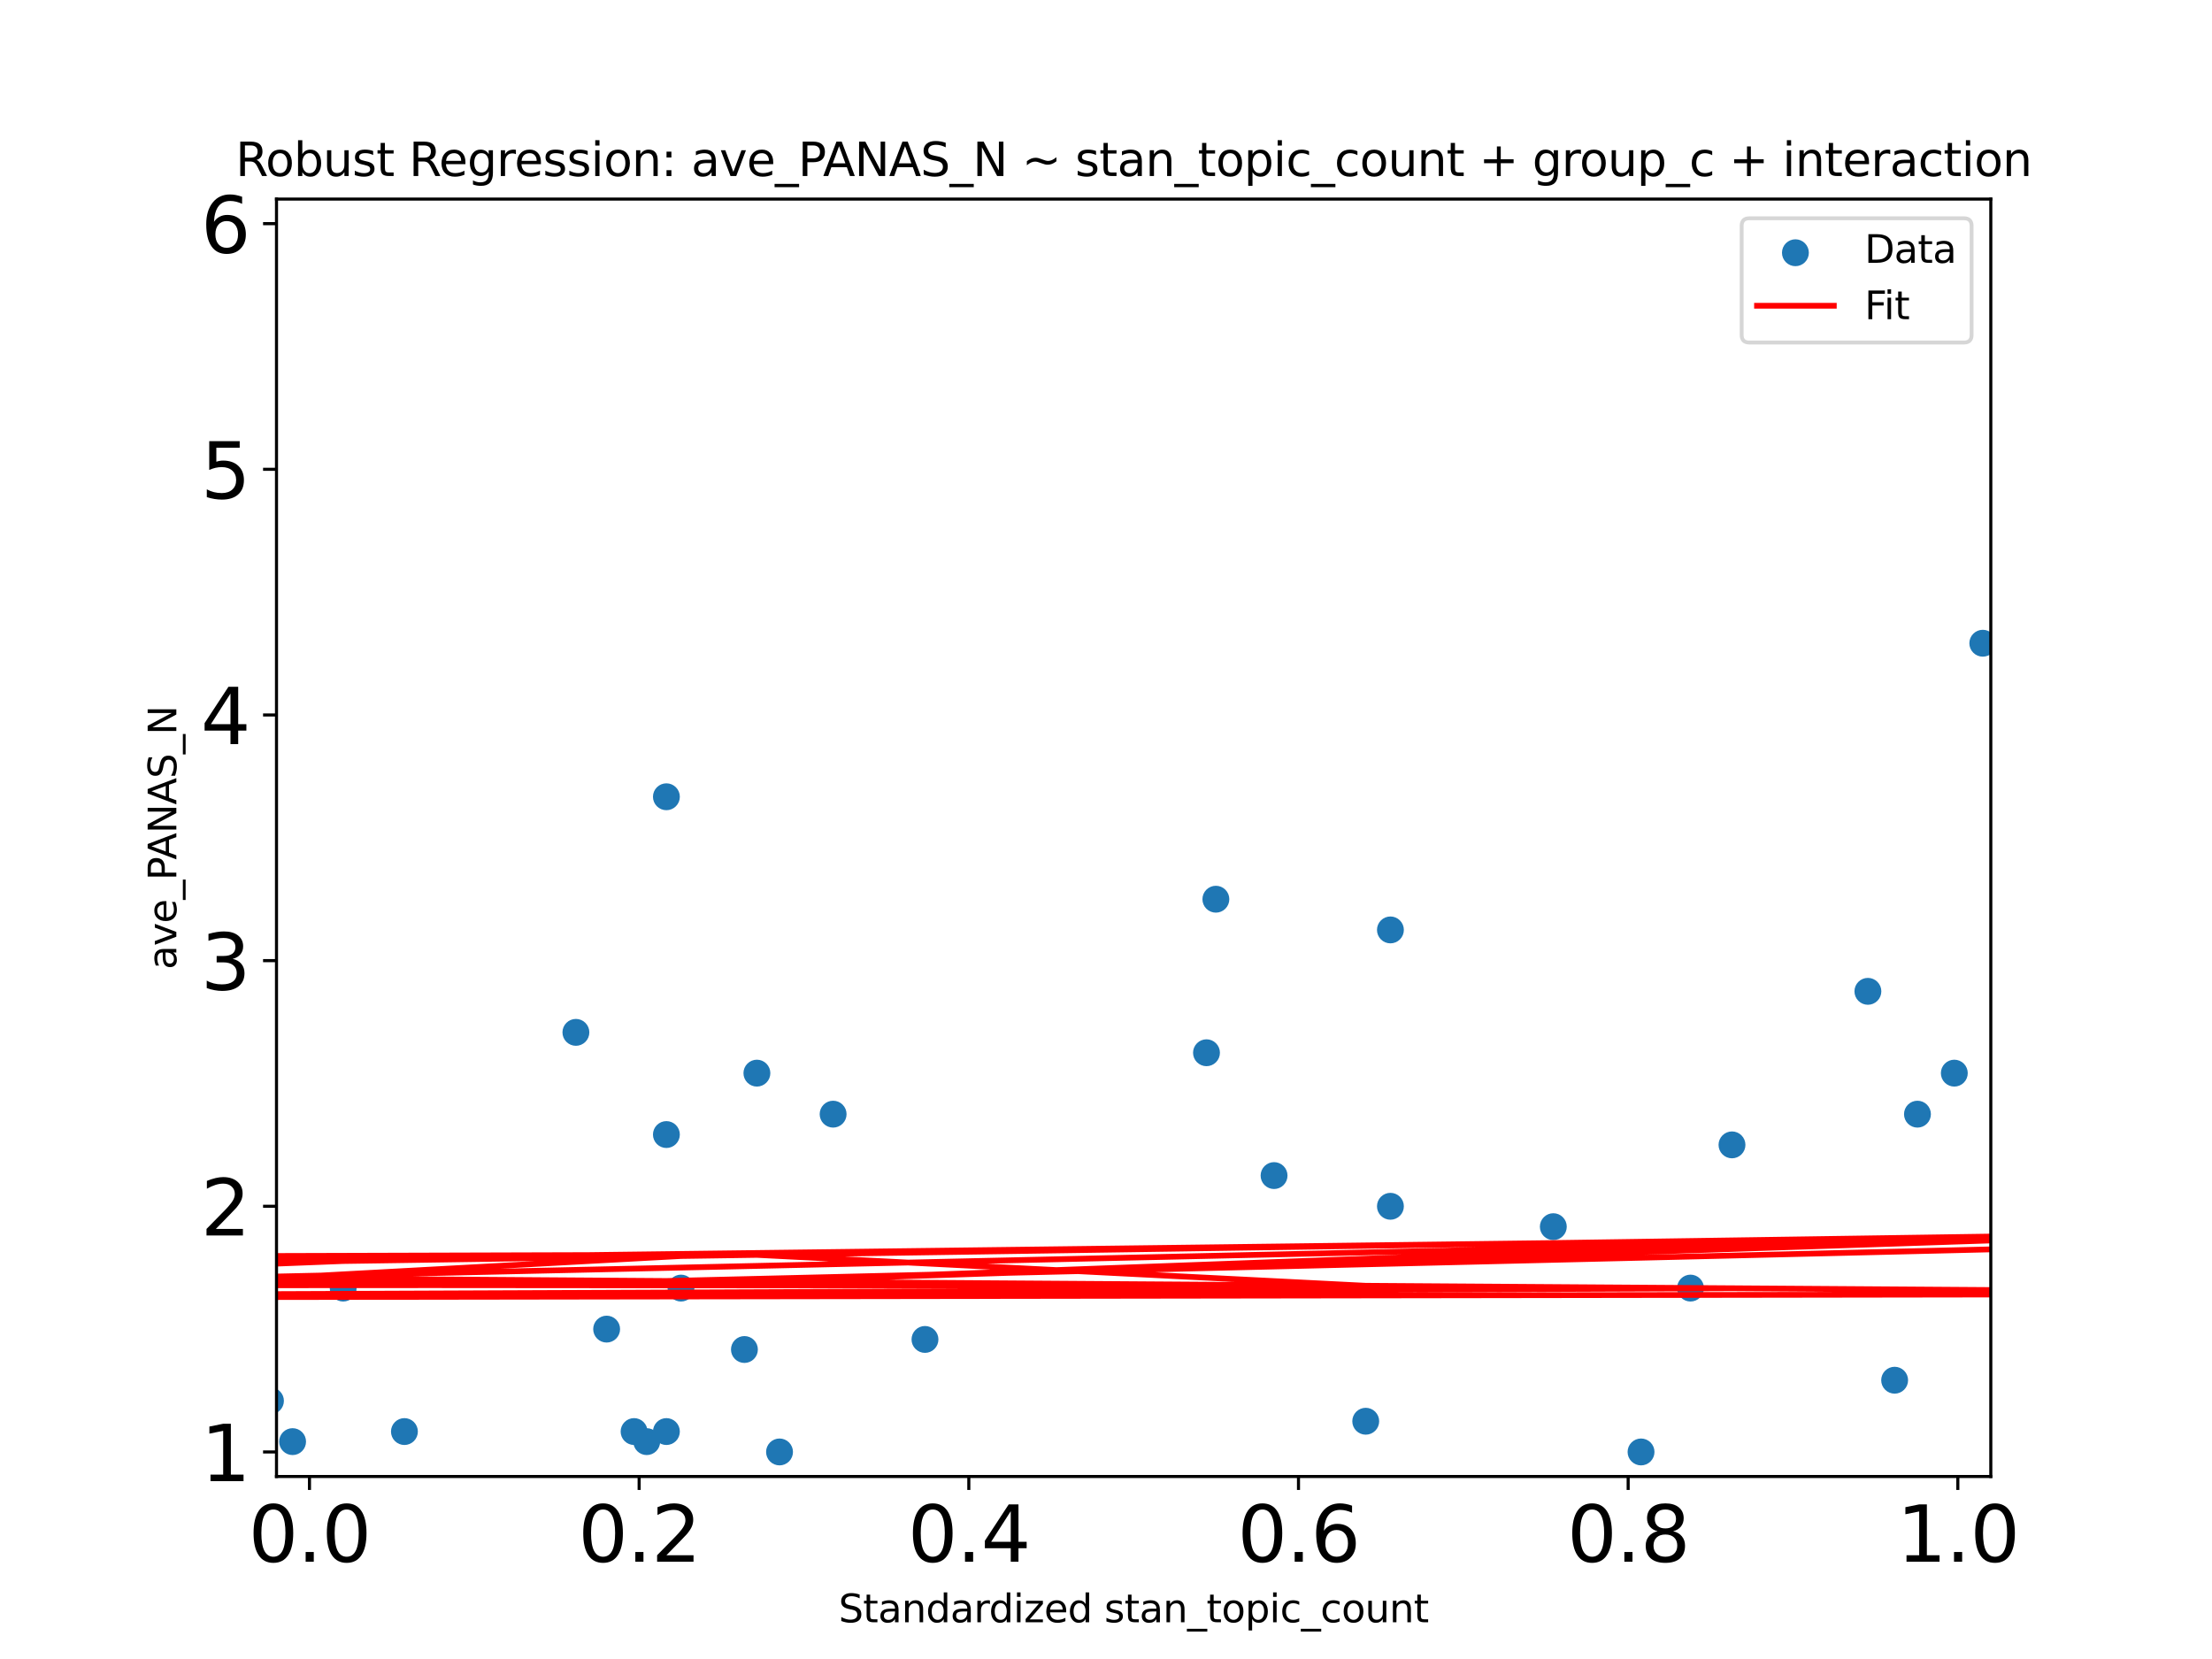 <?xml version="1.0" encoding="utf-8" standalone="no"?>
<!DOCTYPE svg PUBLIC "-//W3C//DTD SVG 1.1//EN"
  "http://www.w3.org/Graphics/SVG/1.1/DTD/svg11.dtd">
<svg xmlns:xlink="http://www.w3.org/1999/xlink" width="576pt" height="432pt" viewBox="0 0 576 432" xmlns="http://www.w3.org/2000/svg" version="1.1">
 <defs>
  <style type="text/css">*{stroke-linejoin: round; stroke-linecap: butt}</style>
 </defs>
 <g id="figure_1">
  <g id="patch_1">
   <path d="M 0 432 
L 576 432 
L 576 0 
L 0 0 
z
" style="fill: #ffffff"/>
  </g>
  <g id="axes_1">
   <g id="patch_2">
    <path d="M 72 384.48 
L 518.4 384.48 
L 518.4 51.84 
L 72 51.84 
z
" style="fill: #ffffff"/>
   </g>
   <g id="PathCollection_1">
    <defs>
     <path id="m92df21c049" d="M 0 3 
C 0.796 3 1.559 2.684 2.121 2.121 
C 2.684 1.559 3 0.796 3 0 
C 3 -0.796 2.684 -1.559 2.121 -2.121 
C 1.559 -2.684 0.796 -3 0 -3 
C -0.796 -3 -1.559 -2.684 -2.121 -2.121 
C -2.684 -1.559 -3 -0.796 -3 0 
C -3 0.796 -2.684 1.559 -2.121 2.121 
C -1.559 2.684 -0.796 3 0 3 
z
" style="stroke: #1f77b4"/>
    </defs>
    <g clip-path="url(#p990dd1c2bd)">
     <use xlink:href="#m92df21c049" x="451.006" y="298.122" style="fill: #1f77b4; stroke: #1f77b4"/>
     <use xlink:href="#m92df21c049" x="-1" y="311.756" style="fill: #1f77b4; stroke: #1f77b4"/>
     <use xlink:href="#m92df21c049" x="-1" y="343.276" style="fill: #1f77b4; stroke: #1f77b4"/>
     <use xlink:href="#m92df21c049" x="168.407" y="375.396" style="fill: #1f77b4; stroke: #1f77b4"/>
     <use xlink:href="#m92df21c049" x="574.159" y="378.083" style="fill: #1f77b4; stroke: #1f77b4"/>
     <use xlink:href="#m92df21c049" x="193.846" y="351.408" style="fill: #1f77b4; stroke: #1f77b4"/>
     <use xlink:href="#m92df21c049" x="508.899" y="279.443" style="fill: #1f77b4; stroke: #1f77b4"/>
     <use xlink:href="#m92df21c049" x="805.539" y="279.443" style="fill: #1f77b4; stroke: #1f77b4"/>
     <use xlink:href="#m92df21c049" x="216.942" y="290.125" style="fill: #1f77b4; stroke: #1f77b4"/>
     <use xlink:href="#m92df21c049" x="-1" y="301.397" style="fill: #1f77b4; stroke: #1f77b4"/>
     <use xlink:href="#m92df21c049" x="-1" y="338.653" style="fill: #1f77b4; stroke: #1f77b4"/>
     <use xlink:href="#m92df21c049" x="28.765" y="338.102" style="fill: #1f77b4; stroke: #1f77b4"/>
     <use xlink:href="#m92df21c049" x="-1" y="338.223" style="fill: #1f77b4; stroke: #1f77b4"/>
     <use xlink:href="#m92df21c049" x="-1" y="307.293" style="fill: #1f77b4; stroke: #1f77b4"/>
     <use xlink:href="#m92df21c049" x="658.999" y="346.098" style="fill: #1f77b4; stroke: #1f77b4"/>
     <use xlink:href="#m92df21c049" x="574.159" y="367.4" style="fill: #1f77b4; stroke: #1f77b4"/>
     <use xlink:href="#m92df21c049" x="-1" y="365.697" style="fill: #1f77b4; stroke: #1f77b4"/>
     <use xlink:href="#m92df21c049" x="-1" y="308.232" style="fill: #1f77b4; stroke: #1f77b4"/>
     <use xlink:href="#m92df21c049" x="362.062" y="242.148" style="fill: #1f77b4; stroke: #1f77b4"/>
     <use xlink:href="#m92df21c049" x="13.615" y="308.804" style="fill: #1f77b4; stroke: #1f77b4"/>
     <use xlink:href="#m92df21c049" x="355.634" y="370.087" style="fill: #1f77b4; stroke: #1f77b4"/>
     <use xlink:href="#m92df21c049" x="197.096" y="279.443" style="fill: #1f77b4; stroke: #1f77b4"/>
     <use xlink:href="#m92df21c049" x="89.364" y="335.416" style="fill: #1f77b4; stroke: #1f77b4"/>
     <use xlink:href="#m92df21c049" x="-1" y="356.878" style="fill: #1f77b4; stroke: #1f77b4"/>
     <use xlink:href="#m92df21c049" x="-1" y="359.572" style="fill: #1f77b4; stroke: #1f77b4"/>
     <use xlink:href="#m92df21c049" x="998.355" y="375.396" style="fill: #1f77b4; stroke: #1f77b4"/>
     <use xlink:href="#m92df21c049" x="173.53" y="207.477" style="fill: #1f77b4; stroke: #1f77b4"/>
     <use xlink:href="#m92df21c049" x="886.725" y="332.793" style="fill: #1f77b4; stroke: #1f77b4"/>
     <use xlink:href="#m92df21c049" x="331.762" y="306.118" style="fill: #1f77b4; stroke: #1f77b4"/>
     <use xlink:href="#m92df21c049" x="-1" y="375.854" style="fill: #1f77b4; stroke: #1f77b4"/>
     <use xlink:href="#m92df21c049" x="-1" y="376.88" style="fill: #1f77b4; stroke: #1f77b4"/>
     <use xlink:href="#m92df21c049" x="600.672" y="308.804" style="fill: #1f77b4; stroke: #1f77b4"/>
     <use xlink:href="#m92df21c049" x="8.565" y="330.106" style="fill: #1f77b4; stroke: #1f77b4"/>
     <use xlink:href="#m92df21c049" x="535.596" y="292.812" style="fill: #1f77b4; stroke: #1f77b4"/>
     <use xlink:href="#m92df21c049" x="486.395" y="258.141" style="fill: #1f77b4; stroke: #1f77b4"/>
     <use xlink:href="#m92df21c049" x="177.331" y="335.416" style="fill: #1f77b4; stroke: #1f77b4"/>
     <use xlink:href="#m92df21c049" x="70.427" y="364.777" style="fill: #1f77b4; stroke: #1f77b4"/>
     <use xlink:href="#m92df21c049" x="556.485" y="348.785" style="fill: #1f77b4; stroke: #1f77b4"/>
     <use xlink:href="#m92df21c049" x="76.19" y="375.396" style="fill: #1f77b4; stroke: #1f77b4"/>
     <use xlink:href="#m92df21c049" x="440.203" y="335.416" style="fill: #1f77b4; stroke: #1f77b4"/>
     <use xlink:href="#m92df21c049" x="-1" y="364.799" style="fill: #1f77b4; stroke: #1f77b4"/>
     <use xlink:href="#m92df21c049" x="-1" y="343.751" style="fill: #1f77b4; stroke: #1f77b4"/>
     <use xlink:href="#m92df21c049" x="775.094" y="210.164" style="fill: #1f77b4; stroke: #1f77b4"/>
     <use xlink:href="#m92df21c049" x="-1" y="299.842" style="fill: #1f77b4; stroke: #1f77b4"/>
     <use xlink:href="#m92df21c049" x="-1" y="291.725" style="fill: #1f77b4; stroke: #1f77b4"/>
     <use xlink:href="#m92df21c049" x="316.612" y="234.152" style="fill: #1f77b4; stroke: #1f77b4"/>
     <use xlink:href="#m92df21c049" x="-1" y="288.659" style="fill: #1f77b4; stroke: #1f77b4"/>
     <use xlink:href="#m92df21c049" x="-1" y="254.689" style="fill: #1f77b4; stroke: #1f77b4"/>
     <use xlink:href="#m92df21c049" x="55.698" y="239.462" style="fill: #1f77b4; stroke: #1f77b4"/>
     <use xlink:href="#m92df21c049" x="590.475" y="340.789" style="fill: #1f77b4; stroke: #1f77b4"/>
     <use xlink:href="#m92df21c049" x="149.964" y="268.824" style="fill: #1f77b4; stroke: #1f77b4"/>
     <use xlink:href="#m92df21c049" x="709.131" y="162.187" style="fill: #1f77b4; stroke: #1f77b4"/>
     <use xlink:href="#m92df21c049" x="240.863" y="348.785" style="fill: #1f77b4; stroke: #1f77b4"/>
     <use xlink:href="#m92df21c049" x="612.723" y="300.808" style="fill: #1f77b4; stroke: #1f77b4"/>
     <use xlink:href="#m92df21c049" x="-1" y="340.66" style="fill: #1f77b4; stroke: #1f77b4"/>
     <use xlink:href="#m92df21c049" x="-1" y="335.802" style="fill: #1f77b4; stroke: #1f77b4"/>
     <use xlink:href="#m92df21c049" x="404.481" y="319.423" style="fill: #1f77b4; stroke: #1f77b4"/>
     <use xlink:href="#m92df21c049" x="-1" y="314.348" style="fill: #1f77b4; stroke: #1f77b4"/>
     <use xlink:href="#m92df21c049" x="-1" y="319.489" style="fill: #1f77b4; stroke: #1f77b4"/>
     <use xlink:href="#m92df21c049" x="202.988" y="378.083" style="fill: #1f77b4; stroke: #1f77b4"/>
     <use xlink:href="#m92df21c049" x="-1" y="367.687" style="fill: #1f77b4; stroke: #1f77b4"/>
     <use xlink:href="#m92df21c049" x="-1" y="268.248" style="fill: #1f77b4; stroke: #1f77b4"/>
     <use xlink:href="#m92df21c049" x="516.315" y="167.496" style="fill: #1f77b4; stroke: #1f77b4"/>
     <use xlink:href="#m92df21c049" x="493.36" y="359.404" style="fill: #1f77b4; stroke: #1f77b4"/>
     <use xlink:href="#m92df21c049" x="590.475" y="372.774" style="fill: #1f77b4; stroke: #1f77b4"/>
     <use xlink:href="#m92df21c049" x="157.967" y="346.098" style="fill: #1f77b4; stroke: #1f77b4"/>
     <use xlink:href="#m92df21c049" x="-1" y="353.814" style="fill: #1f77b4; stroke: #1f77b4"/>
     <use xlink:href="#m92df21c049" x="-1" y="360.93" style="fill: #1f77b4; stroke: #1f77b4"/>
     <use xlink:href="#m92df21c049" x="173.53" y="372.774" style="fill: #1f77b4; stroke: #1f77b4"/>
     <use xlink:href="#m92df21c049" x="-1" y="374.703" style="fill: #1f77b4; stroke: #1f77b4"/>
     <use xlink:href="#m92df21c049" x="-1" y="335.067" style="fill: #1f77b4; stroke: #1f77b4"/>
     <use xlink:href="#m92df21c049" x="34.274" y="330.106" style="fill: #1f77b4; stroke: #1f77b4"/>
     <use xlink:href="#m92df21c049" x="-1" y="335.957" style="fill: #1f77b4; stroke: #1f77b4"/>
     <use xlink:href="#m92df21c049" x="-1" y="311.642" style="fill: #1f77b4; stroke: #1f77b4"/>
     <use xlink:href="#m92df21c049" x="314.168" y="274.133" style="fill: #1f77b4; stroke: #1f77b4"/>
     <use xlink:href="#m92df21c049" x="-1" y="288.312" style="fill: #1f77b4; stroke: #1f77b4"/>
     <use xlink:href="#m92df21c049" x="-1" y="356.11" style="fill: #1f77b4; stroke: #1f77b4"/>
     <use xlink:href="#m92df21c049" x="105.311" y="372.774" style="fill: #1f77b4; stroke: #1f77b4"/>
     <use xlink:href="#m92df21c049" x="-1" y="369.518" style="fill: #1f77b4; stroke: #1f77b4"/>
     <use xlink:href="#m92df21c049" x="-1" y="320.074" style="fill: #1f77b4; stroke: #1f77b4"/>
     <use xlink:href="#m92df21c049" x="499.301" y="290.125" style="fill: #1f77b4; stroke: #1f77b4"/>
     <use xlink:href="#m92df21c049" x="-1" y="315.093" style="fill: #1f77b4; stroke: #1f77b4"/>
     <use xlink:href="#m92df21c049" x="-1" y="362.935" style="fill: #1f77b4; stroke: #1f77b4"/>
     <use xlink:href="#m92df21c049" x="721.706" y="378.083" style="fill: #1f77b4; stroke: #1f77b4"/>
     <use xlink:href="#m92df21c049" x="-1" y="309.793" style="fill: #1f77b4; stroke: #1f77b4"/>
     <use xlink:href="#m92df21c049" x="-1" y="298.396" style="fill: #1f77b4; stroke: #1f77b4"/>
     <use xlink:href="#m92df21c049" x="173.53" y="295.435" style="fill: #1f77b4; stroke: #1f77b4"/>
     <use xlink:href="#m92df21c049" x="427.322" y="378.083" style="fill: #1f77b4; stroke: #1f77b4"/>
     <use xlink:href="#m92df21c049" x="362.062" y="314.114" style="fill: #1f77b4; stroke: #1f77b4"/>
     <use xlink:href="#m92df21c049" x="-1" y="311.394" style="fill: #1f77b4; stroke: #1f77b4"/>
     <use xlink:href="#m92df21c049" x="-1" y="319.306" style="fill: #1f77b4; stroke: #1f77b4"/>
     <use xlink:href="#m92df21c049" x="796.357" y="378.083" style="fill: #1f77b4; stroke: #1f77b4"/>
     <use xlink:href="#m92df21c049" x="-1" y="306.88" style="fill: #1f77b4; stroke: #1f77b4"/>
     <use xlink:href="#m92df21c049" x="-1" y="355.592" style="fill: #1f77b4; stroke: #1f77b4"/>
     <use xlink:href="#m92df21c049" x="8.565" y="359.404" style="fill: #1f77b4; stroke: #1f77b4"/>
     <use xlink:href="#m92df21c049" x="-1" y="354.722" style="fill: #1f77b4; stroke: #1f77b4"/>
     <use xlink:href="#m92df21c049" x="-1" y="370.874" style="fill: #1f77b4; stroke: #1f77b4"/>
     <use xlink:href="#m92df21c049" x="8.565" y="378.083" style="fill: #1f77b4; stroke: #1f77b4"/>
     <use xlink:href="#m92df21c049" x="165.113" y="372.774" style="fill: #1f77b4; stroke: #1f77b4"/>
     <use xlink:href="#m92df21c049" x="-1" y="352.549" style="fill: #1f77b4; stroke: #1f77b4"/>
    </g>
   </g>
   <g id="matplotlib.axis_1">
    <g id="xtick_1">
     <g id="line2d_1">
      <defs>
       <path id="m3bb31f155f" d="M 0 0 
L 0 3.5 
" style="stroke: #000000; stroke-width: 0.8"/>
      </defs>
      <g>
       <use xlink:href="#m3bb31f155f" x="80.585" y="384.48" style="stroke: #000000; stroke-width: 0.8"/>
      </g>
     </g>
     <g id="text_1">
      <!-- 0.0 -->
      <g transform="translate(64.681 406.677) scale(0.2 -0.2)">
       <defs>
        <path id="DejaVuSans-30" d="M 2034 4250 
Q 1547 4250 1301 3770 
Q 1056 3291 1056 2328 
Q 1056 1369 1301 889 
Q 1547 409 2034 409 
Q 2525 409 2770 889 
Q 3016 1369 3016 2328 
Q 3016 3291 2770 3770 
Q 2525 4250 2034 4250 
z
M 2034 4750 
Q 2819 4750 3233 4129 
Q 3647 3509 3647 2328 
Q 3647 1150 3233 529 
Q 2819 -91 2034 -91 
Q 1250 -91 836 529 
Q 422 1150 422 2328 
Q 422 3509 836 4129 
Q 1250 4750 2034 4750 
z
" transform="scale(0.016)"/>
        <path id="DejaVuSans-2e" d="M 684 794 
L 1344 794 
L 1344 0 
L 684 0 
L 684 794 
z
" transform="scale(0.016)"/>
       </defs>
       <use xlink:href="#DejaVuSans-30"/>
       <use xlink:href="#DejaVuSans-2e" x="63.623"/>
       <use xlink:href="#DejaVuSans-30" x="95.41"/>
      </g>
     </g>
    </g>
    <g id="xtick_2">
     <g id="line2d_2">
      <g>
       <use xlink:href="#m3bb31f155f" x="166.431" y="384.48" style="stroke: #000000; stroke-width: 0.8"/>
      </g>
     </g>
     <g id="text_2">
      <!-- 0.2 -->
      <g transform="translate(150.528 406.677) scale(0.2 -0.2)">
       <defs>
        <path id="DejaVuSans-32" d="M 1228 531 
L 3431 531 
L 3431 0 
L 469 0 
L 469 531 
Q 828 903 1448 1529 
Q 2069 2156 2228 2338 
Q 2531 2678 2651 2914 
Q 2772 3150 2772 3378 
Q 2772 3750 2511 3984 
Q 2250 4219 1831 4219 
Q 1534 4219 1204 4116 
Q 875 4013 500 3803 
L 500 4441 
Q 881 4594 1212 4672 
Q 1544 4750 1819 4750 
Q 2544 4750 2975 4387 
Q 3406 4025 3406 3419 
Q 3406 3131 3298 2873 
Q 3191 2616 2906 2266 
Q 2828 2175 2409 1742 
Q 1991 1309 1228 531 
z
" transform="scale(0.016)"/>
       </defs>
       <use xlink:href="#DejaVuSans-30"/>
       <use xlink:href="#DejaVuSans-2e" x="63.623"/>
       <use xlink:href="#DejaVuSans-32" x="95.41"/>
      </g>
     </g>
    </g>
    <g id="xtick_3">
     <g id="line2d_3">
      <g>
       <use xlink:href="#m3bb31f155f" x="252.277" y="384.48" style="stroke: #000000; stroke-width: 0.8"/>
      </g>
     </g>
     <g id="text_3">
      <!-- 0.4 -->
      <g transform="translate(236.374 406.677) scale(0.2 -0.2)">
       <defs>
        <path id="DejaVuSans-34" d="M 2419 4116 
L 825 1625 
L 2419 1625 
L 2419 4116 
z
M 2253 4666 
L 3047 4666 
L 3047 1625 
L 3713 1625 
L 3713 1100 
L 3047 1100 
L 3047 0 
L 2419 0 
L 2419 1100 
L 313 1100 
L 313 1709 
L 2253 4666 
z
" transform="scale(0.016)"/>
       </defs>
       <use xlink:href="#DejaVuSans-30"/>
       <use xlink:href="#DejaVuSans-2e" x="63.623"/>
       <use xlink:href="#DejaVuSans-34" x="95.41"/>
      </g>
     </g>
    </g>
    <g id="xtick_4">
     <g id="line2d_4">
      <g>
       <use xlink:href="#m3bb31f155f" x="338.123" y="384.48" style="stroke: #000000; stroke-width: 0.8"/>
      </g>
     </g>
     <g id="text_4">
      <!-- 0.6 -->
      <g transform="translate(322.22 406.677) scale(0.2 -0.2)">
       <defs>
        <path id="DejaVuSans-36" d="M 2113 2584 
Q 1688 2584 1439 2293 
Q 1191 2003 1191 1497 
Q 1191 994 1439 701 
Q 1688 409 2113 409 
Q 2538 409 2786 701 
Q 3034 994 3034 1497 
Q 3034 2003 2786 2293 
Q 2538 2584 2113 2584 
z
M 3366 4563 
L 3366 3988 
Q 3128 4100 2886 4159 
Q 2644 4219 2406 4219 
Q 1781 4219 1451 3797 
Q 1122 3375 1075 2522 
Q 1259 2794 1537 2939 
Q 1816 3084 2150 3084 
Q 2853 3084 3261 2657 
Q 3669 2231 3669 1497 
Q 3669 778 3244 343 
Q 2819 -91 2113 -91 
Q 1303 -91 875 529 
Q 447 1150 447 2328 
Q 447 3434 972 4092 
Q 1497 4750 2381 4750 
Q 2619 4750 2861 4703 
Q 3103 4656 3366 4563 
z
" transform="scale(0.016)"/>
       </defs>
       <use xlink:href="#DejaVuSans-30"/>
       <use xlink:href="#DejaVuSans-2e" x="63.623"/>
       <use xlink:href="#DejaVuSans-36" x="95.41"/>
      </g>
     </g>
    </g>
    <g id="xtick_5">
     <g id="line2d_5">
      <g>
       <use xlink:href="#m3bb31f155f" x="423.969" y="384.48" style="stroke: #000000; stroke-width: 0.8"/>
      </g>
     </g>
     <g id="text_5">
      <!-- 0.8 -->
      <g transform="translate(408.066 406.677) scale(0.2 -0.2)">
       <defs>
        <path id="DejaVuSans-38" d="M 2034 2216 
Q 1584 2216 1326 1975 
Q 1069 1734 1069 1313 
Q 1069 891 1326 650 
Q 1584 409 2034 409 
Q 2484 409 2743 651 
Q 3003 894 3003 1313 
Q 3003 1734 2745 1975 
Q 2488 2216 2034 2216 
z
M 1403 2484 
Q 997 2584 770 2862 
Q 544 3141 544 3541 
Q 544 4100 942 4425 
Q 1341 4750 2034 4750 
Q 2731 4750 3128 4425 
Q 3525 4100 3525 3541 
Q 3525 3141 3298 2862 
Q 3072 2584 2669 2484 
Q 3125 2378 3379 2068 
Q 3634 1759 3634 1313 
Q 3634 634 3220 271 
Q 2806 -91 2034 -91 
Q 1263 -91 848 271 
Q 434 634 434 1313 
Q 434 1759 690 2068 
Q 947 2378 1403 2484 
z
M 1172 3481 
Q 1172 3119 1398 2916 
Q 1625 2713 2034 2713 
Q 2441 2713 2670 2916 
Q 2900 3119 2900 3481 
Q 2900 3844 2670 4047 
Q 2441 4250 2034 4250 
Q 1625 4250 1398 4047 
Q 1172 3844 1172 3481 
z
" transform="scale(0.016)"/>
       </defs>
       <use xlink:href="#DejaVuSans-30"/>
       <use xlink:href="#DejaVuSans-2e" x="63.623"/>
       <use xlink:href="#DejaVuSans-38" x="95.41"/>
      </g>
     </g>
    </g>
    <g id="xtick_6">
     <g id="line2d_6">
      <g>
       <use xlink:href="#m3bb31f155f" x="509.815" y="384.48" style="stroke: #000000; stroke-width: 0.8"/>
      </g>
     </g>
     <g id="text_6">
      <!-- 1.0 -->
      <g transform="translate(493.912 406.677) scale(0.2 -0.2)">
       <defs>
        <path id="DejaVuSans-31" d="M 794 531 
L 1825 531 
L 1825 4091 
L 703 3866 
L 703 4441 
L 1819 4666 
L 2450 4666 
L 2450 531 
L 3481 531 
L 3481 0 
L 794 0 
L 794 531 
z
" transform="scale(0.016)"/>
       </defs>
       <use xlink:href="#DejaVuSans-31"/>
       <use xlink:href="#DejaVuSans-2e" x="63.623"/>
       <use xlink:href="#DejaVuSans-30" x="95.41"/>
      </g>
     </g>
    </g>
    <g id="text_7">
     <!-- Standardized stan_topic_count -->
     <g transform="translate(218.363 422.435) scale(0.1 -0.1)">
      <defs>
       <path id="DejaVuSans-53" d="M 3425 4513 
L 3425 3897 
Q 3066 4069 2747 4153 
Q 2428 4238 2131 4238 
Q 1616 4238 1336 4038 
Q 1056 3838 1056 3469 
Q 1056 3159 1242 3001 
Q 1428 2844 1947 2747 
L 2328 2669 
Q 3034 2534 3370 2195 
Q 3706 1856 3706 1288 
Q 3706 609 3251 259 
Q 2797 -91 1919 -91 
Q 1588 -91 1214 -16 
Q 841 59 441 206 
L 441 856 
Q 825 641 1194 531 
Q 1563 422 1919 422 
Q 2459 422 2753 634 
Q 3047 847 3047 1241 
Q 3047 1584 2836 1778 
Q 2625 1972 2144 2069 
L 1759 2144 
Q 1053 2284 737 2584 
Q 422 2884 422 3419 
Q 422 4038 858 4394 
Q 1294 4750 2059 4750 
Q 2388 4750 2728 4690 
Q 3069 4631 3425 4513 
z
" transform="scale(0.016)"/>
       <path id="DejaVuSans-74" d="M 1172 4494 
L 1172 3500 
L 2356 3500 
L 2356 3053 
L 1172 3053 
L 1172 1153 
Q 1172 725 1289 603 
Q 1406 481 1766 481 
L 2356 481 
L 2356 0 
L 1766 0 
Q 1100 0 847 248 
Q 594 497 594 1153 
L 594 3053 
L 172 3053 
L 172 3500 
L 594 3500 
L 594 4494 
L 1172 4494 
z
" transform="scale(0.016)"/>
       <path id="DejaVuSans-61" d="M 2194 1759 
Q 1497 1759 1228 1600 
Q 959 1441 959 1056 
Q 959 750 1161 570 
Q 1363 391 1709 391 
Q 2188 391 2477 730 
Q 2766 1069 2766 1631 
L 2766 1759 
L 2194 1759 
z
M 3341 1997 
L 3341 0 
L 2766 0 
L 2766 531 
Q 2569 213 2275 61 
Q 1981 -91 1556 -91 
Q 1019 -91 701 211 
Q 384 513 384 1019 
Q 384 1609 779 1909 
Q 1175 2209 1959 2209 
L 2766 2209 
L 2766 2266 
Q 2766 2663 2505 2880 
Q 2244 3097 1772 3097 
Q 1472 3097 1187 3025 
Q 903 2953 641 2809 
L 641 3341 
Q 956 3463 1253 3523 
Q 1550 3584 1831 3584 
Q 2591 3584 2966 3190 
Q 3341 2797 3341 1997 
z
" transform="scale(0.016)"/>
       <path id="DejaVuSans-6e" d="M 3513 2113 
L 3513 0 
L 2938 0 
L 2938 2094 
Q 2938 2591 2744 2837 
Q 2550 3084 2163 3084 
Q 1697 3084 1428 2787 
Q 1159 2491 1159 1978 
L 1159 0 
L 581 0 
L 581 3500 
L 1159 3500 
L 1159 2956 
Q 1366 3272 1645 3428 
Q 1925 3584 2291 3584 
Q 2894 3584 3203 3211 
Q 3513 2838 3513 2113 
z
" transform="scale(0.016)"/>
       <path id="DejaVuSans-64" d="M 2906 2969 
L 2906 4863 
L 3481 4863 
L 3481 0 
L 2906 0 
L 2906 525 
Q 2725 213 2448 61 
Q 2172 -91 1784 -91 
Q 1150 -91 751 415 
Q 353 922 353 1747 
Q 353 2572 751 3078 
Q 1150 3584 1784 3584 
Q 2172 3584 2448 3432 
Q 2725 3281 2906 2969 
z
M 947 1747 
Q 947 1113 1208 752 
Q 1469 391 1925 391 
Q 2381 391 2643 752 
Q 2906 1113 2906 1747 
Q 2906 2381 2643 2742 
Q 2381 3103 1925 3103 
Q 1469 3103 1208 2742 
Q 947 2381 947 1747 
z
" transform="scale(0.016)"/>
       <path id="DejaVuSans-72" d="M 2631 2963 
Q 2534 3019 2420 3045 
Q 2306 3072 2169 3072 
Q 1681 3072 1420 2755 
Q 1159 2438 1159 1844 
L 1159 0 
L 581 0 
L 581 3500 
L 1159 3500 
L 1159 2956 
Q 1341 3275 1631 3429 
Q 1922 3584 2338 3584 
Q 2397 3584 2469 3576 
Q 2541 3569 2628 3553 
L 2631 2963 
z
" transform="scale(0.016)"/>
       <path id="DejaVuSans-69" d="M 603 3500 
L 1178 3500 
L 1178 0 
L 603 0 
L 603 3500 
z
M 603 4863 
L 1178 4863 
L 1178 4134 
L 603 4134 
L 603 4863 
z
" transform="scale(0.016)"/>
       <path id="DejaVuSans-7a" d="M 353 3500 
L 3084 3500 
L 3084 2975 
L 922 459 
L 3084 459 
L 3084 0 
L 275 0 
L 275 525 
L 2438 3041 
L 353 3041 
L 353 3500 
z
" transform="scale(0.016)"/>
       <path id="DejaVuSans-65" d="M 3597 1894 
L 3597 1613 
L 953 1613 
Q 991 1019 1311 708 
Q 1631 397 2203 397 
Q 2534 397 2845 478 
Q 3156 559 3463 722 
L 3463 178 
Q 3153 47 2828 -22 
Q 2503 -91 2169 -91 
Q 1331 -91 842 396 
Q 353 884 353 1716 
Q 353 2575 817 3079 
Q 1281 3584 2069 3584 
Q 2775 3584 3186 3129 
Q 3597 2675 3597 1894 
z
M 3022 2063 
Q 3016 2534 2758 2815 
Q 2500 3097 2075 3097 
Q 1594 3097 1305 2825 
Q 1016 2553 972 2059 
L 3022 2063 
z
" transform="scale(0.016)"/>
       <path id="DejaVuSans-20" transform="scale(0.016)"/>
       <path id="DejaVuSans-73" d="M 2834 3397 
L 2834 2853 
Q 2591 2978 2328 3040 
Q 2066 3103 1784 3103 
Q 1356 3103 1142 2972 
Q 928 2841 928 2578 
Q 928 2378 1081 2264 
Q 1234 2150 1697 2047 
L 1894 2003 
Q 2506 1872 2764 1633 
Q 3022 1394 3022 966 
Q 3022 478 2636 193 
Q 2250 -91 1575 -91 
Q 1294 -91 989 -36 
Q 684 19 347 128 
L 347 722 
Q 666 556 975 473 
Q 1284 391 1588 391 
Q 1994 391 2212 530 
Q 2431 669 2431 922 
Q 2431 1156 2273 1281 
Q 2116 1406 1581 1522 
L 1381 1569 
Q 847 1681 609 1914 
Q 372 2147 372 2553 
Q 372 3047 722 3315 
Q 1072 3584 1716 3584 
Q 2034 3584 2315 3537 
Q 2597 3491 2834 3397 
z
" transform="scale(0.016)"/>
       <path id="DejaVuSans-5f" d="M 3263 -1063 
L 3263 -1509 
L -63 -1509 
L -63 -1063 
L 3263 -1063 
z
" transform="scale(0.016)"/>
       <path id="DejaVuSans-6f" d="M 1959 3097 
Q 1497 3097 1228 2736 
Q 959 2375 959 1747 
Q 959 1119 1226 758 
Q 1494 397 1959 397 
Q 2419 397 2687 759 
Q 2956 1122 2956 1747 
Q 2956 2369 2687 2733 
Q 2419 3097 1959 3097 
z
M 1959 3584 
Q 2709 3584 3137 3096 
Q 3566 2609 3566 1747 
Q 3566 888 3137 398 
Q 2709 -91 1959 -91 
Q 1206 -91 779 398 
Q 353 888 353 1747 
Q 353 2609 779 3096 
Q 1206 3584 1959 3584 
z
" transform="scale(0.016)"/>
       <path id="DejaVuSans-70" d="M 1159 525 
L 1159 -1331 
L 581 -1331 
L 581 3500 
L 1159 3500 
L 1159 2969 
Q 1341 3281 1617 3432 
Q 1894 3584 2278 3584 
Q 2916 3584 3314 3078 
Q 3713 2572 3713 1747 
Q 3713 922 3314 415 
Q 2916 -91 2278 -91 
Q 1894 -91 1617 61 
Q 1341 213 1159 525 
z
M 3116 1747 
Q 3116 2381 2855 2742 
Q 2594 3103 2138 3103 
Q 1681 3103 1420 2742 
Q 1159 2381 1159 1747 
Q 1159 1113 1420 752 
Q 1681 391 2138 391 
Q 2594 391 2855 752 
Q 3116 1113 3116 1747 
z
" transform="scale(0.016)"/>
       <path id="DejaVuSans-63" d="M 3122 3366 
L 3122 2828 
Q 2878 2963 2633 3030 
Q 2388 3097 2138 3097 
Q 1578 3097 1268 2742 
Q 959 2388 959 1747 
Q 959 1106 1268 751 
Q 1578 397 2138 397 
Q 2388 397 2633 464 
Q 2878 531 3122 666 
L 3122 134 
Q 2881 22 2623 -34 
Q 2366 -91 2075 -91 
Q 1284 -91 818 406 
Q 353 903 353 1747 
Q 353 2603 823 3093 
Q 1294 3584 2113 3584 
Q 2378 3584 2631 3529 
Q 2884 3475 3122 3366 
z
" transform="scale(0.016)"/>
       <path id="DejaVuSans-75" d="M 544 1381 
L 544 3500 
L 1119 3500 
L 1119 1403 
Q 1119 906 1312 657 
Q 1506 409 1894 409 
Q 2359 409 2629 706 
Q 2900 1003 2900 1516 
L 2900 3500 
L 3475 3500 
L 3475 0 
L 2900 0 
L 2900 538 
Q 2691 219 2414 64 
Q 2138 -91 1772 -91 
Q 1169 -91 856 284 
Q 544 659 544 1381 
z
M 1991 3584 
L 1991 3584 
z
" transform="scale(0.016)"/>
      </defs>
      <use xlink:href="#DejaVuSans-53"/>
      <use xlink:href="#DejaVuSans-74" x="63.477"/>
      <use xlink:href="#DejaVuSans-61" x="102.686"/>
      <use xlink:href="#DejaVuSans-6e" x="163.965"/>
      <use xlink:href="#DejaVuSans-64" x="227.344"/>
      <use xlink:href="#DejaVuSans-61" x="290.82"/>
      <use xlink:href="#DejaVuSans-72" x="352.1"/>
      <use xlink:href="#DejaVuSans-64" x="391.463"/>
      <use xlink:href="#DejaVuSans-69" x="454.939"/>
      <use xlink:href="#DejaVuSans-7a" x="482.723"/>
      <use xlink:href="#DejaVuSans-65" x="535.213"/>
      <use xlink:href="#DejaVuSans-64" x="596.736"/>
      <use xlink:href="#DejaVuSans-20" x="660.213"/>
      <use xlink:href="#DejaVuSans-73" x="692"/>
      <use xlink:href="#DejaVuSans-74" x="744.1"/>
      <use xlink:href="#DejaVuSans-61" x="783.309"/>
      <use xlink:href="#DejaVuSans-6e" x="844.588"/>
      <use xlink:href="#DejaVuSans-5f" x="907.967"/>
      <use xlink:href="#DejaVuSans-74" x="957.967"/>
      <use xlink:href="#DejaVuSans-6f" x="997.176"/>
      <use xlink:href="#DejaVuSans-70" x="1058.357"/>
      <use xlink:href="#DejaVuSans-69" x="1121.834"/>
      <use xlink:href="#DejaVuSans-63" x="1149.617"/>
      <use xlink:href="#DejaVuSans-5f" x="1204.598"/>
      <use xlink:href="#DejaVuSans-63" x="1254.598"/>
      <use xlink:href="#DejaVuSans-6f" x="1309.578"/>
      <use xlink:href="#DejaVuSans-75" x="1370.76"/>
      <use xlink:href="#DejaVuSans-6e" x="1434.139"/>
      <use xlink:href="#DejaVuSans-74" x="1497.518"/>
     </g>
    </g>
   </g>
   <g id="matplotlib.axis_2">
    <g id="ytick_1">
     <g id="line2d_7">
      <defs>
       <path id="m399ac1927b" d="M 0 0 
L -3.5 0 
" style="stroke: #000000; stroke-width: 0.8"/>
      </defs>
      <g>
       <use xlink:href="#m399ac1927b" x="72" y="378.083" style="stroke: #000000; stroke-width: 0.8"/>
      </g>
     </g>
     <g id="text_8">
      <!-- 1 -->
      <g transform="translate(52.275 385.682) scale(0.2 -0.2)">
       <use xlink:href="#DejaVuSans-31"/>
      </g>
     </g>
    </g>
    <g id="ytick_2">
     <g id="line2d_8">
      <g>
       <use xlink:href="#m399ac1927b" x="72" y="314.114" style="stroke: #000000; stroke-width: 0.8"/>
      </g>
     </g>
     <g id="text_9">
      <!-- 2 -->
      <g transform="translate(52.275 321.712) scale(0.2 -0.2)">
       <use xlink:href="#DejaVuSans-32"/>
      </g>
     </g>
    </g>
    <g id="ytick_3">
     <g id="line2d_9">
      <g>
       <use xlink:href="#m399ac1927b" x="72" y="250.145" style="stroke: #000000; stroke-width: 0.8"/>
      </g>
     </g>
     <g id="text_10">
      <!-- 3 -->
      <g transform="translate(52.275 257.743) scale(0.2 -0.2)">
       <defs>
        <path id="DejaVuSans-33" d="M 2597 2516 
Q 3050 2419 3304 2112 
Q 3559 1806 3559 1356 
Q 3559 666 3084 287 
Q 2609 -91 1734 -91 
Q 1441 -91 1130 -33 
Q 819 25 488 141 
L 488 750 
Q 750 597 1062 519 
Q 1375 441 1716 441 
Q 2309 441 2620 675 
Q 2931 909 2931 1356 
Q 2931 1769 2642 2001 
Q 2353 2234 1838 2234 
L 1294 2234 
L 1294 2753 
L 1863 2753 
Q 2328 2753 2575 2939 
Q 2822 3125 2822 3475 
Q 2822 3834 2567 4026 
Q 2313 4219 1838 4219 
Q 1578 4219 1281 4162 
Q 984 4106 628 3988 
L 628 4550 
Q 988 4650 1302 4700 
Q 1616 4750 1894 4750 
Q 2613 4750 3031 4423 
Q 3450 4097 3450 3541 
Q 3450 3153 3228 2886 
Q 3006 2619 2597 2516 
z
" transform="scale(0.016)"/>
       </defs>
       <use xlink:href="#DejaVuSans-33"/>
      </g>
     </g>
    </g>
    <g id="ytick_4">
     <g id="line2d_10">
      <g>
       <use xlink:href="#m399ac1927b" x="72" y="186.175" style="stroke: #000000; stroke-width: 0.8"/>
      </g>
     </g>
     <g id="text_11">
      <!-- 4 -->
      <g transform="translate(52.275 193.774) scale(0.2 -0.2)">
       <use xlink:href="#DejaVuSans-34"/>
      </g>
     </g>
    </g>
    <g id="ytick_5">
     <g id="line2d_11">
      <g>
       <use xlink:href="#m399ac1927b" x="72" y="122.206" style="stroke: #000000; stroke-width: 0.8"/>
      </g>
     </g>
     <g id="text_12">
      <!-- 5 -->
      <g transform="translate(52.275 129.805) scale(0.2 -0.2)">
       <defs>
        <path id="DejaVuSans-35" d="M 691 4666 
L 3169 4666 
L 3169 4134 
L 1269 4134 
L 1269 2991 
Q 1406 3038 1543 3061 
Q 1681 3084 1819 3084 
Q 2600 3084 3056 2656 
Q 3513 2228 3513 1497 
Q 3513 744 3044 326 
Q 2575 -91 1722 -91 
Q 1428 -91 1123 -41 
Q 819 9 494 109 
L 494 744 
Q 775 591 1075 516 
Q 1375 441 1709 441 
Q 2250 441 2565 725 
Q 2881 1009 2881 1497 
Q 2881 1984 2565 2268 
Q 2250 2553 1709 2553 
Q 1456 2553 1204 2497 
Q 953 2441 691 2322 
L 691 4666 
z
" transform="scale(0.016)"/>
       </defs>
       <use xlink:href="#DejaVuSans-35"/>
      </g>
     </g>
    </g>
    <g id="ytick_6">
     <g id="line2d_12">
      <g>
       <use xlink:href="#m399ac1927b" x="72" y="58.237" style="stroke: #000000; stroke-width: 0.8"/>
      </g>
     </g>
     <g id="text_13">
      <!-- 6 -->
      <g transform="translate(52.275 65.835) scale(0.2 -0.2)">
       <use xlink:href="#DejaVuSans-36"/>
      </g>
     </g>
    </g>
    <g id="text_14">
     <!-- ave_PANAS_N -->
     <g transform="translate(45.917 252.452) rotate(-90) scale(0.1 -0.1)">
      <defs>
       <path id="DejaVuSans-76" d="M 191 3500 
L 800 3500 
L 1894 563 
L 2988 3500 
L 3597 3500 
L 2284 0 
L 1503 0 
L 191 3500 
z
" transform="scale(0.016)"/>
       <path id="DejaVuSans-50" d="M 1259 4147 
L 1259 2394 
L 2053 2394 
Q 2494 2394 2734 2622 
Q 2975 2850 2975 3272 
Q 2975 3691 2734 3919 
Q 2494 4147 2053 4147 
L 1259 4147 
z
M 628 4666 
L 2053 4666 
Q 2838 4666 3239 4311 
Q 3641 3956 3641 3272 
Q 3641 2581 3239 2228 
Q 2838 1875 2053 1875 
L 1259 1875 
L 1259 0 
L 628 0 
L 628 4666 
z
" transform="scale(0.016)"/>
       <path id="DejaVuSans-41" d="M 2188 4044 
L 1331 1722 
L 3047 1722 
L 2188 4044 
z
M 1831 4666 
L 2547 4666 
L 4325 0 
L 3669 0 
L 3244 1197 
L 1141 1197 
L 716 0 
L 50 0 
L 1831 4666 
z
" transform="scale(0.016)"/>
       <path id="DejaVuSans-4e" d="M 628 4666 
L 1478 4666 
L 3547 763 
L 3547 4666 
L 4159 4666 
L 4159 0 
L 3309 0 
L 1241 3903 
L 1241 0 
L 628 0 
L 628 4666 
z
" transform="scale(0.016)"/>
      </defs>
      <use xlink:href="#DejaVuSans-61"/>
      <use xlink:href="#DejaVuSans-76" x="61.279"/>
      <use xlink:href="#DejaVuSans-65" x="120.459"/>
      <use xlink:href="#DejaVuSans-5f" x="181.982"/>
      <use xlink:href="#DejaVuSans-50" x="231.982"/>
      <use xlink:href="#DejaVuSans-41" x="285.91"/>
      <use xlink:href="#DejaVuSans-4e" x="354.318"/>
      <use xlink:href="#DejaVuSans-41" x="429.123"/>
      <use xlink:href="#DejaVuSans-53" x="497.531"/>
      <use xlink:href="#DejaVuSans-5f" x="561.008"/>
      <use xlink:href="#DejaVuSans-4e" x="611.008"/>
     </g>
    </g>
   </g>
   <g id="line2d_13">
    <path d="M 451.006 335.464 
L -1 337.269 
M -1 329.707 
L 168.407 327.194 
L 574.159 321.173 
L 193.846 333.71 
L 508.899 322.142 
L 577 321.131 
M 577 321.131 
L 216.942 326.473 
L -1 329.707 
M -1 329.707 
L 28.765 329.265 
L -1 329.212 
M -1 337.855 
L 577 337.004 
M 577 321.699 
L 574.159 321.173 
L -1 329.707 
M -1 334.566 
L 362.062 334.857 
L 13.615 332.481 
L 355.634 334.814 
L 197.096 326.768 
L 89.364 328.366 
L -1 331.893 
M -1 332.381 
L 577 336.323 
M 577 336.323 
L 173.53 333.571 
L 577 323.934 
M 577 321.131 
L 331.762 324.77 
L -1 329.707 
M -1 329.707 
L 577 321.131 
M 577 321.131 
L 8.565 329.565 
L 535.596 321.746 
L 486.395 322.476 
L 177.331 327.061 
L 70.427 332.868 
L 556.485 336.184 
L 76.19 332.908 
L 440.203 335.39 
L -1 332.381 
M -1 332.381 
L 577 336.323 
M 577 336.324 
L -1 332.382 
M -1 332.382 
L 316.612 334.547 
L -1 334.718 
M -1 333.065 
L 55.698 332.768 
L 577 321.23 
M 577 321.131 
L 149.964 327.467 
L 577 321.131 
M 577 321.131 
L 240.863 326.119 
L 577 321.131 
M 577 321.131 
L -1 329.707 
M -1 328.747 
L 404.481 323.691 
L -1 329.707 
M -1 329.707 
L 202.988 326.68 
L -1 327.266 
M -1 329.707 
L 516.315 322.032 
L 493.36 322.372 
L 577 321.131 
M 577 321.131 
L 157.967 327.348 
L -1 329.707 
M -1 329.707 
L 173.53 327.118 
L -1 329.707 
M -1 332.789 
L 34.274 332.622 
L -1 332.381 
M -1 332.381 
L 314.168 334.531 
L -1 334.609 
M -1 333.488 
L 105.311 333.106 
L -1 333.925 
M -1 332.381 
L 499.301 335.793 
L -1 332.381 
M -1 332.381 
L 577 336.323 
M 577 336.323 
L -1 332.381 
M -1 332.381 
L 173.53 333.571 
L 427.322 335.303 
L 362.062 334.857 
L -1 332.381 
M -1 332.381 
L 577 336.323 
M 577 336.323 
L -1 332.381 
M -1 332.381 
L 8.565 332.446 
L -1 332.381 
M -1 332.381 
L 8.565 332.446 
L 165.113 333.514 
L -1 335.027 
" clip-path="url(#p990dd1c2bd)" style="fill: none; stroke: #ff0000; stroke-width: 1.5; stroke-linecap: square"/>
   </g>
   <g id="patch_3">
    <path d="M 72 384.48 
L 72 51.84 
" style="fill: none; stroke: #000000; stroke-width: 0.8; stroke-linejoin: miter; stroke-linecap: square"/>
   </g>
   <g id="patch_4">
    <path d="M 518.4 384.48 
L 518.4 51.84 
" style="fill: none; stroke: #000000; stroke-width: 0.8; stroke-linejoin: miter; stroke-linecap: square"/>
   </g>
   <g id="patch_5">
    <path d="M 72 384.48 
L 518.4 384.48 
" style="fill: none; stroke: #000000; stroke-width: 0.8; stroke-linejoin: miter; stroke-linecap: square"/>
   </g>
   <g id="patch_6">
    <path d="M 72 51.84 
L 518.4 51.84 
" style="fill: none; stroke: #000000; stroke-width: 0.8; stroke-linejoin: miter; stroke-linecap: square"/>
   </g>
   <g id="text_15">
    <!-- Robust Regression: ave_PANAS_N ~ stan_topic_count + group_c + interaction -->
    <g transform="translate(61.36 45.84) scale(0.12 -0.12)">
     <defs>
      <path id="DejaVuSans-52" d="M 2841 2188 
Q 3044 2119 3236 1894 
Q 3428 1669 3622 1275 
L 4263 0 
L 3584 0 
L 2988 1197 
Q 2756 1666 2539 1819 
Q 2322 1972 1947 1972 
L 1259 1972 
L 1259 0 
L 628 0 
L 628 4666 
L 2053 4666 
Q 2853 4666 3247 4331 
Q 3641 3997 3641 3322 
Q 3641 2881 3436 2590 
Q 3231 2300 2841 2188 
z
M 1259 4147 
L 1259 2491 
L 2053 2491 
Q 2509 2491 2742 2702 
Q 2975 2913 2975 3322 
Q 2975 3731 2742 3939 
Q 2509 4147 2053 4147 
L 1259 4147 
z
" transform="scale(0.016)"/>
      <path id="DejaVuSans-62" d="M 3116 1747 
Q 3116 2381 2855 2742 
Q 2594 3103 2138 3103 
Q 1681 3103 1420 2742 
Q 1159 2381 1159 1747 
Q 1159 1113 1420 752 
Q 1681 391 2138 391 
Q 2594 391 2855 752 
Q 3116 1113 3116 1747 
z
M 1159 2969 
Q 1341 3281 1617 3432 
Q 1894 3584 2278 3584 
Q 2916 3584 3314 3078 
Q 3713 2572 3713 1747 
Q 3713 922 3314 415 
Q 2916 -91 2278 -91 
Q 1894 -91 1617 61 
Q 1341 213 1159 525 
L 1159 0 
L 581 0 
L 581 4863 
L 1159 4863 
L 1159 2969 
z
" transform="scale(0.016)"/>
      <path id="DejaVuSans-67" d="M 2906 1791 
Q 2906 2416 2648 2759 
Q 2391 3103 1925 3103 
Q 1463 3103 1205 2759 
Q 947 2416 947 1791 
Q 947 1169 1205 825 
Q 1463 481 1925 481 
Q 2391 481 2648 825 
Q 2906 1169 2906 1791 
z
M 3481 434 
Q 3481 -459 3084 -895 
Q 2688 -1331 1869 -1331 
Q 1566 -1331 1297 -1286 
Q 1028 -1241 775 -1147 
L 775 -588 
Q 1028 -725 1275 -790 
Q 1522 -856 1778 -856 
Q 2344 -856 2625 -561 
Q 2906 -266 2906 331 
L 2906 616 
Q 2728 306 2450 153 
Q 2172 0 1784 0 
Q 1141 0 747 490 
Q 353 981 353 1791 
Q 353 2603 747 3093 
Q 1141 3584 1784 3584 
Q 2172 3584 2450 3431 
Q 2728 3278 2906 2969 
L 2906 3500 
L 3481 3500 
L 3481 434 
z
" transform="scale(0.016)"/>
      <path id="DejaVuSans-3a" d="M 750 794 
L 1409 794 
L 1409 0 
L 750 0 
L 750 794 
z
M 750 3309 
L 1409 3309 
L 1409 2516 
L 750 2516 
L 750 3309 
z
" transform="scale(0.016)"/>
      <path id="DejaVuSans-7e" d="M 4684 2553 
L 4684 1997 
Q 4356 1750 4076 1644 
Q 3797 1538 3494 1538 
Q 3150 1538 2694 1722 
Q 2659 1734 2644 1741 
Q 2622 1750 2575 1766 
Q 2091 1959 1797 1959 
Q 1522 1959 1253 1839 
Q 984 1719 678 1459 
L 678 2016 
Q 1006 2263 1286 2370 
Q 1566 2478 1869 2478 
Q 2213 2478 2672 2291 
Q 2703 2278 2719 2272 
Q 2744 2263 2788 2247 
Q 3272 2053 3566 2053 
Q 3834 2053 4098 2172 
Q 4363 2291 4684 2553 
z
" transform="scale(0.016)"/>
      <path id="DejaVuSans-2b" d="M 2944 4013 
L 2944 2272 
L 4684 2272 
L 4684 1741 
L 2944 1741 
L 2944 0 
L 2419 0 
L 2419 1741 
L 678 1741 
L 678 2272 
L 2419 2272 
L 2419 4013 
L 2944 4013 
z
" transform="scale(0.016)"/>
     </defs>
     <use xlink:href="#DejaVuSans-52"/>
     <use xlink:href="#DejaVuSans-6f" x="64.982"/>
     <use xlink:href="#DejaVuSans-62" x="126.164"/>
     <use xlink:href="#DejaVuSans-75" x="189.641"/>
     <use xlink:href="#DejaVuSans-73" x="253.02"/>
     <use xlink:href="#DejaVuSans-74" x="305.119"/>
     <use xlink:href="#DejaVuSans-20" x="344.328"/>
     <use xlink:href="#DejaVuSans-52" x="376.115"/>
     <use xlink:href="#DejaVuSans-65" x="441.098"/>
     <use xlink:href="#DejaVuSans-67" x="502.621"/>
     <use xlink:href="#DejaVuSans-72" x="566.098"/>
     <use xlink:href="#DejaVuSans-65" x="604.961"/>
     <use xlink:href="#DejaVuSans-73" x="666.484"/>
     <use xlink:href="#DejaVuSans-73" x="718.584"/>
     <use xlink:href="#DejaVuSans-69" x="770.684"/>
     <use xlink:href="#DejaVuSans-6f" x="798.467"/>
     <use xlink:href="#DejaVuSans-6e" x="859.648"/>
     <use xlink:href="#DejaVuSans-3a" x="923.027"/>
     <use xlink:href="#DejaVuSans-20" x="956.719"/>
     <use xlink:href="#DejaVuSans-61" x="988.506"/>
     <use xlink:href="#DejaVuSans-76" x="1049.785"/>
     <use xlink:href="#DejaVuSans-65" x="1108.965"/>
     <use xlink:href="#DejaVuSans-5f" x="1170.488"/>
     <use xlink:href="#DejaVuSans-50" x="1220.488"/>
     <use xlink:href="#DejaVuSans-41" x="1274.416"/>
     <use xlink:href="#DejaVuSans-4e" x="1342.824"/>
     <use xlink:href="#DejaVuSans-41" x="1417.629"/>
     <use xlink:href="#DejaVuSans-53" x="1486.037"/>
     <use xlink:href="#DejaVuSans-5f" x="1549.514"/>
     <use xlink:href="#DejaVuSans-4e" x="1599.514"/>
     <use xlink:href="#DejaVuSans-20" x="1674.318"/>
     <use xlink:href="#DejaVuSans-7e" x="1706.105"/>
     <use xlink:href="#DejaVuSans-20" x="1789.895"/>
     <use xlink:href="#DejaVuSans-73" x="1821.682"/>
     <use xlink:href="#DejaVuSans-74" x="1873.781"/>
     <use xlink:href="#DejaVuSans-61" x="1912.99"/>
     <use xlink:href="#DejaVuSans-6e" x="1974.27"/>
     <use xlink:href="#DejaVuSans-5f" x="2037.648"/>
     <use xlink:href="#DejaVuSans-74" x="2087.648"/>
     <use xlink:href="#DejaVuSans-6f" x="2126.857"/>
     <use xlink:href="#DejaVuSans-70" x="2188.039"/>
     <use xlink:href="#DejaVuSans-69" x="2251.516"/>
     <use xlink:href="#DejaVuSans-63" x="2279.299"/>
     <use xlink:href="#DejaVuSans-5f" x="2334.279"/>
     <use xlink:href="#DejaVuSans-63" x="2384.279"/>
     <use xlink:href="#DejaVuSans-6f" x="2439.26"/>
     <use xlink:href="#DejaVuSans-75" x="2500.441"/>
     <use xlink:href="#DejaVuSans-6e" x="2563.82"/>
     <use xlink:href="#DejaVuSans-74" x="2627.199"/>
     <use xlink:href="#DejaVuSans-20" x="2666.408"/>
     <use xlink:href="#DejaVuSans-2b" x="2698.195"/>
     <use xlink:href="#DejaVuSans-20" x="2781.984"/>
     <use xlink:href="#DejaVuSans-67" x="2813.771"/>
     <use xlink:href="#DejaVuSans-72" x="2877.248"/>
     <use xlink:href="#DejaVuSans-6f" x="2916.111"/>
     <use xlink:href="#DejaVuSans-75" x="2977.293"/>
     <use xlink:href="#DejaVuSans-70" x="3040.672"/>
     <use xlink:href="#DejaVuSans-5f" x="3104.148"/>
     <use xlink:href="#DejaVuSans-63" x="3154.148"/>
     <use xlink:href="#DejaVuSans-20" x="3209.129"/>
     <use xlink:href="#DejaVuSans-2b" x="3240.916"/>
     <use xlink:href="#DejaVuSans-20" x="3324.705"/>
     <use xlink:href="#DejaVuSans-69" x="3356.492"/>
     <use xlink:href="#DejaVuSans-6e" x="3384.275"/>
     <use xlink:href="#DejaVuSans-74" x="3447.654"/>
     <use xlink:href="#DejaVuSans-65" x="3486.863"/>
     <use xlink:href="#DejaVuSans-72" x="3548.387"/>
     <use xlink:href="#DejaVuSans-61" x="3589.5"/>
     <use xlink:href="#DejaVuSans-63" x="3650.779"/>
     <use xlink:href="#DejaVuSans-74" x="3705.76"/>
     <use xlink:href="#DejaVuSans-69" x="3744.969"/>
     <use xlink:href="#DejaVuSans-6f" x="3772.752"/>
     <use xlink:href="#DejaVuSans-6e" x="3833.934"/>
    </g>
   </g>
   <g id="legend_1">
    <g id="patch_7">
     <path d="M 455.523 89.196 
L 511.4 89.196 
Q 513.4 89.196 513.4 87.196 
L 513.4 58.84 
Q 513.4 56.84 511.4 56.84 
L 455.523 56.84 
Q 453.523 56.84 453.523 58.84 
L 453.523 87.196 
Q 453.523 89.196 455.523 89.196 
z
" style="fill: #ffffff; opacity: 0.8; stroke: #cccccc; stroke-linejoin: miter"/>
    </g>
    <g id="PathCollection_2">
     <g>
      <use xlink:href="#m92df21c049" x="467.523" y="65.813" style="fill: #1f77b4; stroke: #1f77b4"/>
     </g>
    </g>
    <g id="text_16">
     <!-- Data -->
     <g transform="translate(485.523 68.438) scale(0.1 -0.1)">
      <defs>
       <path id="DejaVuSans-44" d="M 1259 4147 
L 1259 519 
L 2022 519 
Q 2988 519 3436 956 
Q 3884 1394 3884 2338 
Q 3884 3275 3436 3711 
Q 2988 4147 2022 4147 
L 1259 4147 
z
M 628 4666 
L 1925 4666 
Q 3281 4666 3915 4102 
Q 4550 3538 4550 2338 
Q 4550 1131 3912 565 
Q 3275 0 1925 0 
L 628 0 
L 628 4666 
z
" transform="scale(0.016)"/>
      </defs>
      <use xlink:href="#DejaVuSans-44"/>
      <use xlink:href="#DejaVuSans-61" x="77.002"/>
      <use xlink:href="#DejaVuSans-74" x="138.281"/>
      <use xlink:href="#DejaVuSans-61" x="177.49"/>
     </g>
    </g>
    <g id="line2d_14">
     <path d="M 457.523 79.617 
L 467.523 79.617 
L 477.523 79.617 
" style="fill: none; stroke: #ff0000; stroke-width: 1.5; stroke-linecap: square"/>
    </g>
    <g id="text_17">
     <!-- Fit -->
     <g transform="translate(485.523 83.117) scale(0.1 -0.1)">
      <defs>
       <path id="DejaVuSans-46" d="M 628 4666 
L 3309 4666 
L 3309 4134 
L 1259 4134 
L 1259 2759 
L 3109 2759 
L 3109 2228 
L 1259 2228 
L 1259 0 
L 628 0 
L 628 4666 
z
" transform="scale(0.016)"/>
      </defs>
      <use xlink:href="#DejaVuSans-46"/>
      <use xlink:href="#DejaVuSans-69" x="50.27"/>
      <use xlink:href="#DejaVuSans-74" x="78.053"/>
     </g>
    </g>
   </g>
  </g>
 </g>
 <defs>
  <clipPath id="p990dd1c2bd">
   <rect x="72" y="51.84" width="446.4" height="332.64"/>
  </clipPath>
 </defs>
</svg>
